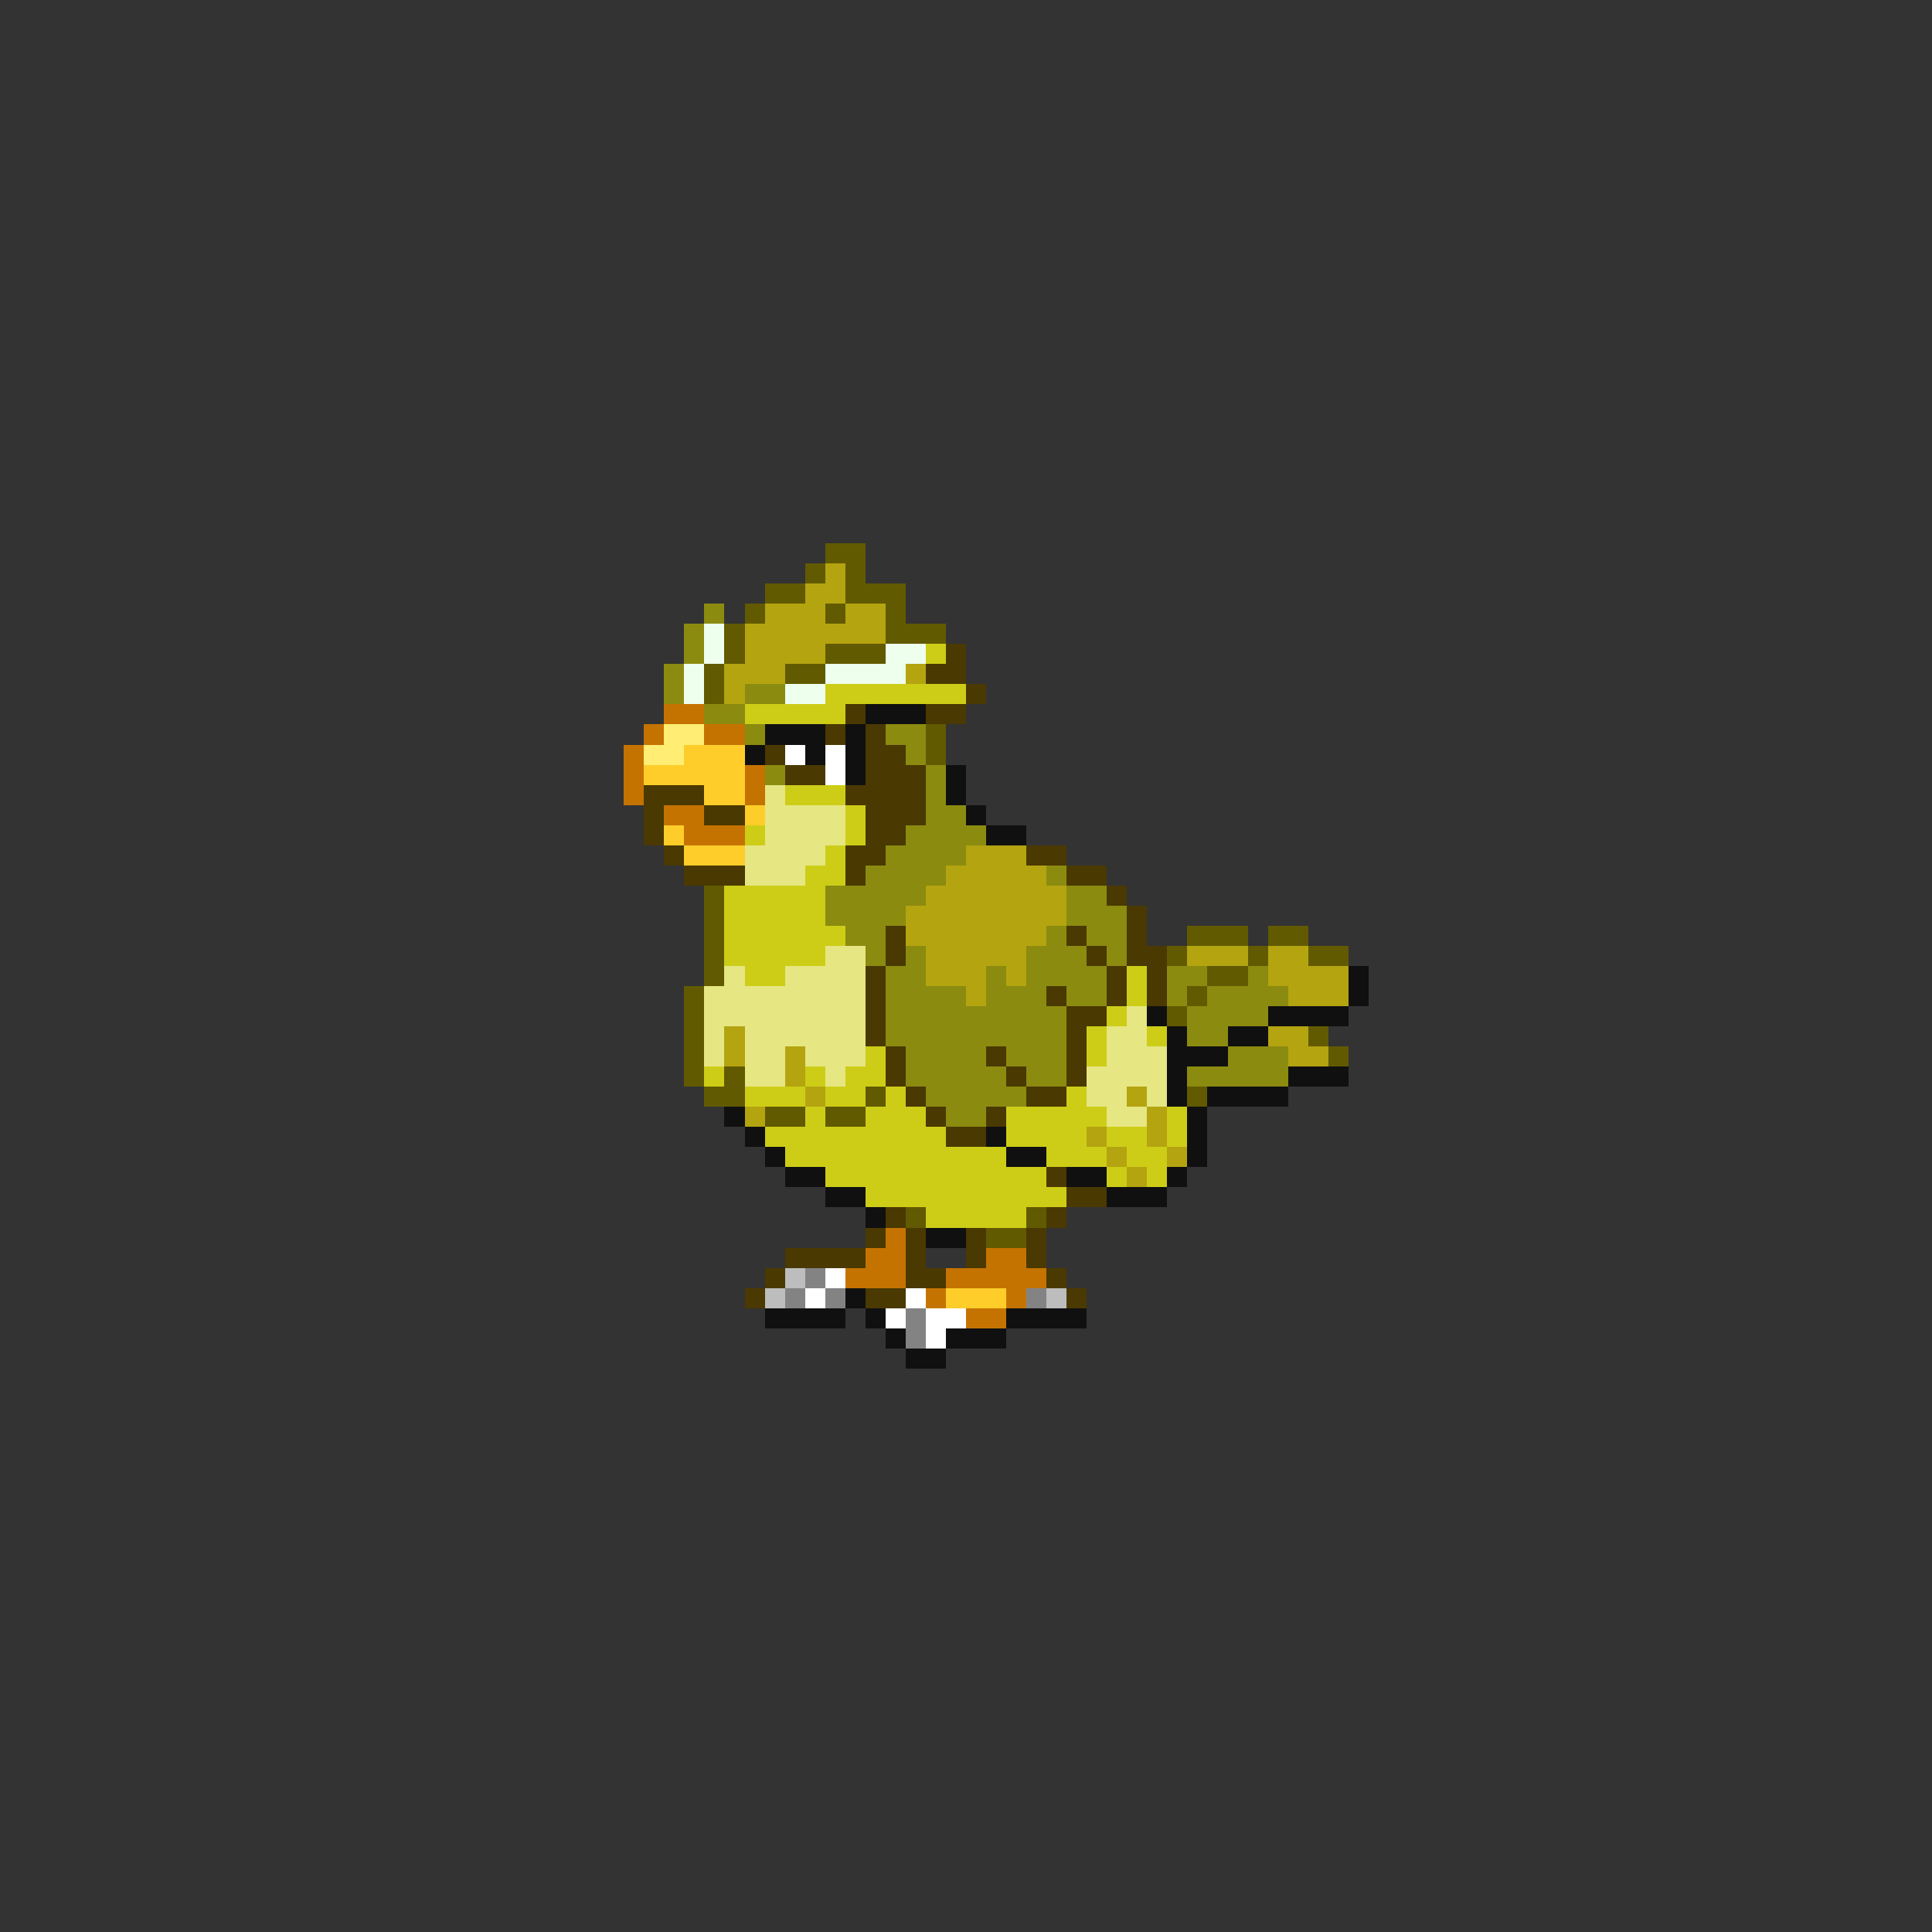 <svg xmlns="http://www.w3.org/2000/svg" viewBox="0 -0.5 96 96" shape-rendering="crispEdges">
<rect x="0" y="-0.5" width="96" height="96" fill="#333333" stroke="none"/>
<path stroke="#625a00" d="M41 27h2M40 28h1M42 28h1M38 29h2M42 29h3M37 30h1M41 30h1M44 30h1M36 31h1M44 31h3M36 32h1M41 32h3M35 33h1M39 33h2M35 34h1M46 36h1M46 37h1M35 44h1M35 45h1M35 46h1M59 46h3M63 46h2M35 47h1M58 47h1M62 47h1M65 47h2M35 48h1M60 48h2M34 49h1M59 49h1M34 50h1M58 50h1M34 51h1M65 51h1M34 52h1M66 52h1M34 53h1M36 53h1M35 54h2M43 54h1M59 54h1M38 55h2M41 55h2M45 60h1M51 60h1M49 61h2" />
<path stroke="#b4a410" d="M41 28h1M40 29h2M38 30h3M42 30h2M37 31h7M37 32h4M36 33h3M45 33h1M36 34h1M48 42h3M47 43h5M46 44h7M45 45h8M45 46h7M46 47h5M59 47h3M63 47h2M46 48h3M50 48h1M63 48h4M48 49h1M64 49h3M36 51h1M63 51h2M36 52h1M39 52h1M64 52h2M39 53h1M40 54h1M56 54h1M37 55h1M57 55h1M54 56h1M57 56h1M55 57h1M58 57h1M56 58h1" />
<path stroke="#8b8b10" d="M35 30h1M34 31h1M34 32h1M33 33h1M33 34h1M37 34h2M35 35h2M37 36h1M44 36h2M45 37h1M38 38h1M46 38h1M46 39h1M46 40h2M45 41h4M44 42h4M43 43h4M52 43h1M41 44h5M53 44h2M41 45h4M53 45h3M42 46h2M52 46h1M54 46h2M43 47h1M45 47h1M51 47h3M55 47h1M44 48h2M49 48h1M51 48h4M58 48h2M62 48h1M44 49h4M49 49h3M53 49h2M58 49h1M60 49h4M44 50h9M59 50h4M44 51h9M59 51h2M45 52h4M50 52h3M61 52h3M45 53h5M51 53h2M59 53h5M46 54h5M47 55h2" />
<path stroke="#eeffee" d="M35 31h1M35 32h1M44 32h2M34 33h1M41 33h4M34 34h1M39 34h2" />
<path stroke="#cdcd18" d="M46 32h1M41 34h7M37 35h5M39 39h3M42 40h1M37 41h1M42 41h1M41 42h1M40 43h2M36 44h5M36 45h5M36 46h6M36 47h5M37 48h2M56 48h1M56 49h1M55 50h1M54 51h1M57 51h1M43 52h1M54 52h1M35 53h1M40 53h1M42 53h2M37 54h3M41 54h2M44 54h1M53 54h1M40 55h1M43 55h3M50 55h5M58 55h1M38 56h9M50 56h4M55 56h2M58 56h1M39 57h11M52 57h3M56 57h2M41 58h11M55 58h1M57 58h1M43 59h10M46 60h5" />
<path stroke="#4a3900" d="M47 32h1M46 33h2M48 34h1M42 35h1M46 35h2M41 36h1M43 36h1M38 37h1M43 37h2M39 38h2M43 38h3M32 39h3M42 39h4M32 40h1M35 40h2M43 40h3M32 41h1M43 41h2M33 42h1M42 42h2M51 42h2M34 43h3M42 43h1M53 43h2M55 44h1M56 45h1M44 46h1M53 46h1M56 46h1M44 47h1M54 47h1M56 47h2M43 48h1M55 48h1M57 48h1M43 49h1M52 49h1M55 49h1M57 49h1M43 50h1M53 50h2M43 51h1M53 51h1M44 52h1M49 52h1M53 52h1M44 53h1M50 53h1M53 53h1M45 54h1M51 54h2M46 55h1M49 55h1M47 56h2M52 58h1M53 59h2M44 60h1M52 60h1M43 61h1M45 61h1M48 61h1M51 61h1M39 62h4M45 62h1M48 62h1M51 62h1M38 63h1M45 63h2M52 63h1M37 64h1M43 64h2M53 64h1" />
<path stroke="#c57300" d="M33 35h2M32 36h1M35 36h2M31 37h1M31 38h1M37 38h1M31 39h1M37 39h1M33 40h2M34 41h3M44 61h1M43 62h2M49 62h2M42 63h3M47 63h5M46 64h1M50 64h1M48 65h2" />
<path stroke="#101010" d="M43 35h3M38 36h3M42 36h1M37 37h1M40 37h1M42 37h1M42 38h1M47 38h1M47 39h1M48 40h1M49 41h2M67 48h1M67 49h1M57 50h1M63 50h4M58 51h1M61 51h2M58 52h3M58 53h1M64 53h3M58 54h1M60 54h4M36 55h1M59 55h1M37 56h1M49 56h1M59 56h1M38 57h1M50 57h2M59 57h1M39 58h2M53 58h2M58 58h1M41 59h2M55 59h3M43 60h1M46 61h2M42 64h1M38 65h4M43 65h1M50 65h4M44 66h1M47 66h3M45 67h2" />
<path stroke="#ffee73" d="M33 36h2M32 37h2" />
<path stroke="#ffcd29" d="M34 37h3M32 38h5M35 39h2M37 40h1M33 41h1M34 42h3M47 64h3" />
<path stroke="#ffffff" d="M39 37h1M41 37h1M41 38h1M41 63h1M40 64h1M45 64h1M44 65h1M46 65h2M46 66h1" />
<path stroke="#e6e683" d="M38 39h1M38 40h4M38 41h4M37 42h4M37 43h3M41 47h2M36 48h1M39 48h4M35 49h8M35 50h8M56 50h1M35 51h1M37 51h6M55 51h2M35 52h1M37 52h2M40 52h3M55 52h3M37 53h2M41 53h1M54 53h4M54 54h2M57 54h1M55 55h2" />
<path stroke="#bdbdbd" d="M39 63h1M38 64h1M52 64h1" />
<path stroke="#838383" d="M40 63h1M39 64h1M41 64h1M51 64h1M45 65h1M45 66h1" />
</svg>